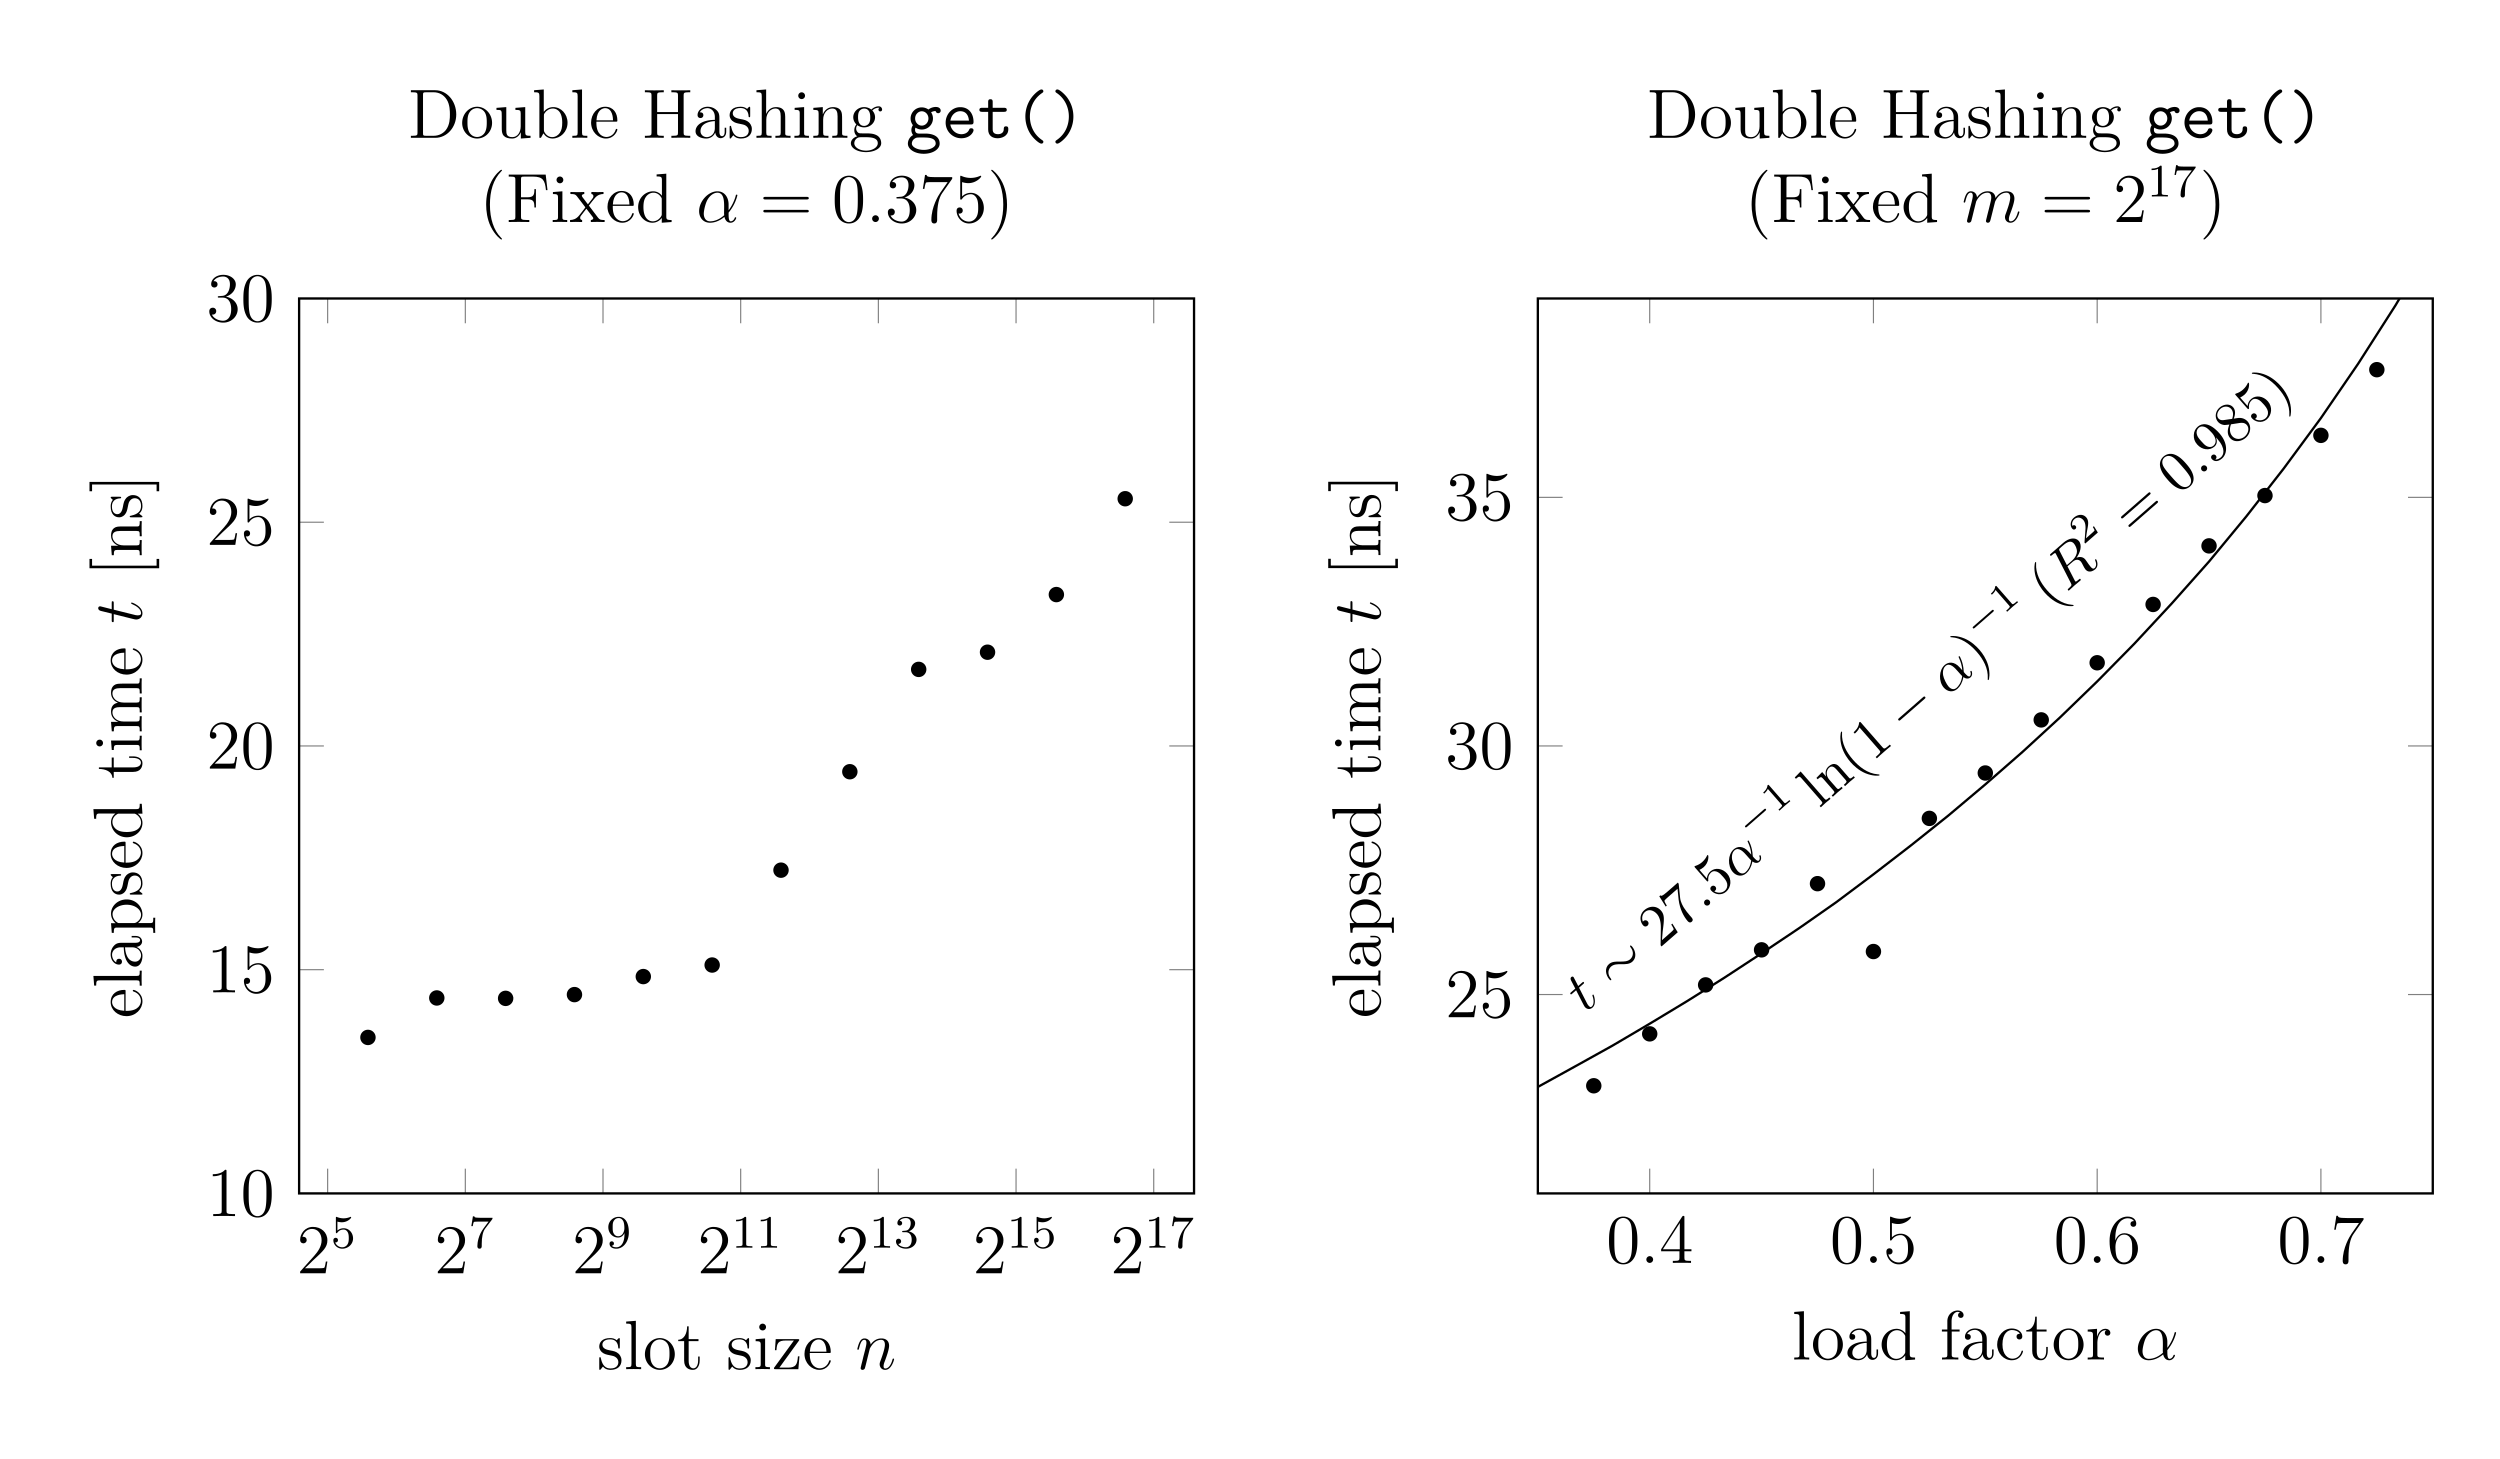 <svg xmlns="http://www.w3.org/2000/svg" xmlns:xlink="http://www.w3.org/1999/xlink" width="429.07pt" height="250.39pt" viewBox="0 0 429.07 250.39"><defs><path id="aj" d="M3.297 2.39c0-.03 0-.05-.17-.219C1.882.916 1.564-.966 1.564-2.49c0-1.733.378-3.466 1.603-4.711.13-.12.13-.14.13-.17 0-.07-.04-.099-.1-.099-.1 0-.996.677-1.583 1.942C1.106-4.432.986-3.327.986-2.49c0 .777.11 1.982.657 3.108.598 1.225 1.455 1.872 1.554 1.872.06 0 .1-.03.1-.1"/><path id="am" d="M2.878-2.49c0-.777-.11-1.982-.657-3.108C1.623-6.823.767-7.47.667-7.47c-.06 0-.1.04-.1.1 0 .03 0 .05.19.229.976.986 1.544 2.57 1.544 4.651C2.3-.787 1.932.966.697 2.221c-.13.12-.13.14-.13.17 0 .06.04.099.1.099.1 0 .996-.677 1.584-1.942.508-1.096.627-2.201.627-3.038"/><path id="aq" d="M4.582-3.187c0-.797-.05-1.594-.399-2.33-.458-.957-1.275-1.116-1.693-1.116-.598 0-1.325.259-1.733 1.185-.319.687-.369 1.464-.369 2.26 0 .748.04 1.644.449 2.401A1.83 1.83 0 0 0 2.48.22C3.018.22 3.775.01 4.213-.936c.319-.687.369-1.464.369-2.251M2.48 0c-.388 0-.976-.249-1.155-1.205-.11-.598-.11-1.514-.11-2.102 0-.637 0-1.295.08-1.832.189-1.186.936-1.275 1.185-1.275.329 0 .986.179 1.175 1.165.1.558.1 1.315.1 1.942 0 .747 0 1.425-.11 2.062C3.496-.299 2.928 0 2.48 0"/><path id="ak" d="M2.928-6.374c0-.24 0-.26-.229-.26-.617.638-1.494.638-1.813.638v.309c.2 0 .787 0 1.305-.26v5.16c0 .359-.03.478-.926.478H.946V0c.349-.03 1.215-.03 1.614-.03s1.265 0 1.613.03v-.309h-.318c-.897 0-.927-.11-.927-.478z"/><path id="aa" d="M1.265-.767 2.32-1.793C3.874-3.167 4.472-3.705 4.472-4.7c0-1.136-.896-1.932-2.111-1.932A1.84 1.84 0 0 0 .498-4.831c0 .558.498.558.528.558.17 0 .518-.12.518-.528a.504.504 0 0 0-.528-.518c-.08 0-.1 0-.13.01.23-.647.767-1.016 1.345-1.016.906 0 1.335.807 1.335 1.624 0 .797-.498 1.584-1.046 2.201L.608-.369c-.11.11-.11.13-.11.369h3.695l.279-1.733h-.249c-.05.299-.12.737-.22.886-.069.08-.726.08-.945.08z"/><path id="ad" d="M4.472-2.002c0-1.185-.817-2.181-1.892-2.181-.478 0-.907.16-1.265.508v-1.942c.199.06.528.129.846.129 1.225 0 1.923-.906 1.923-1.036 0-.06-.03-.11-.1-.11-.01 0-.03 0-.08.03-.199.09-.687.29-1.354.29-.399 0-.857-.07-1.325-.28-.08-.03-.1-.03-.12-.03-.099 0-.099.08-.099.24v2.948c0 .18 0 .259.14.259.07 0 .089-.03.129-.09.11-.16.478-.697 1.285-.697.518 0 .767.458.846.637.16.369.18.757.18 1.255 0 .349 0 .947-.24 1.365-.238.388-.607.647-1.065.647C1.554-.06.986-.588.817-1.175c.03.01.06.02.169.02.329 0 .498-.25.498-.488s-.17-.488-.498-.488c-.14 0-.488.07-.488.527C.498-.747 1.185.22 2.301.22c1.155 0 2.171-.956 2.171-2.221"/><path id="ab" d="M4.741-6.066c.09-.12.09-.14.09-.348H2.41c-1.216 0-1.236-.13-1.276-.319H.886L.558-4.681h.249c.03-.16.12-.787.249-.907.07-.06.846-.06.976-.06h2.062c-.11.16-.897 1.246-1.116 1.574-.896 1.345-1.225 2.73-1.225 3.745 0 .1 0 .548.458.548s.458-.448.458-.548v-.508c0-.547.03-1.095.11-1.633.04-.23.18-1.086.617-1.703z"/><path id="as" d="M1.623-4.552c-.458-.299-.498-.637-.498-.806 0-.608.648-1.026 1.355-1.026.727 0 1.365.518 1.365 1.235 0 .567-.389 1.045-.986 1.394zm1.455.946c.717-.368 1.205-.886 1.205-1.543 0-.917-.887-1.484-1.793-1.484-.996 0-1.803.737-1.803 1.663 0 .18.02.627.438 1.096.11.12.479.368.728.537-.578.29-1.435.847-1.435 1.833C.418-.448 1.434.219 2.48.219c1.126 0 2.072-.827 2.072-1.892a1.8 1.8 0 0 0-.488-1.225c-.19-.21-.349-.31-.986-.708m-.996.419 1.225.777c.279.189.747.488.747 1.095 0 .737-.747 1.255-1.564 1.255C1.633-.06.916-.677.916-1.504c0-.578.319-1.215 1.166-1.683"/><path id="ar" d="M3.655-3.167v.318c0 2.331-1.036 2.79-1.613 2.79-.17 0-.707-.02-.976-.36.438 0 .518-.288.518-.457 0-.31-.24-.459-.459-.459-.159 0-.458.09-.458.478C.667-.189 1.205.22 2.052.22c1.285 0 2.5-1.354 2.5-3.496 0-2.68-1.146-3.356-2.032-3.356-.548 0-1.036.179-1.464.627-.409.448-.638.867-.638 1.614 0 1.245.877 2.22 1.992 2.22.608 0 1.016-.418 1.245-.995M2.42-2.4c-.16 0-.617 0-.926-.628-.18-.368-.18-.866-.18-1.354 0-.538 0-1.006.21-1.375.269-.498.647-.627.996-.627.458 0 .787.338.956.786.12.32.16.947.16 1.405 0 .827-.34 1.793-1.216 1.793"/><path id="ap" d="M6.843-3.257c.149 0 .338 0 .338-.2s-.19-.198-.329-.198H.886c-.139 0-.328 0-.328.199s.189.2.338.2zm.01 1.932c.139 0 .328 0 .328-.199s-.19-.2-.338-.2H.896c-.149 0-.338 0-.338.2s.189.2.328.2z"/><path id="ah" d="m1.763-6.912-1.434.11v.308c.697 0 .777.07.777.558v5.179c0 .448-.11.448-.777.448V0c.328-.01.856-.03 1.105-.03s.737.02 1.106.03v-.309c-.668 0-.777 0-.777-.448z"/><path id="ai" d="M1.096-3.426v2.669c0 .448-.11.448-.777.448V0c.348-.01.856-.03 1.125-.03.26 0 .777.02 1.116.03v-.309c-.668 0-.777 0-.777-.448V-2.59c0-1.035.707-1.593 1.344-1.593.628 0 .737.538.737 1.105v2.321c0 .448-.11.448-.776.448V0c.348-.01.856-.03 1.125-.03.259 0 .777.02 1.116.03v-.309c-.518 0-.767 0-.777-.299V-2.51c0-.856 0-1.165-.309-1.524-.14-.17-.468-.368-1.046-.368-.727 0-1.195.428-1.474 1.045v-1.045l-1.404.11v.308c.697 0 .777.07.777.558"/><path id="ag" d="M2.335-4.433c0-.188-.014-.195-.21-.195-.445.439-1.08.446-1.365.446v.25c.167 0 .627 0 1.01-.194v3.554c0 .23 0 .321-.697.321H.81V0c.125-.007.982-.028 1.24-.028.216 0 1.094.021 1.248.028v-.25h-.265c-.697 0-.697-.092-.697-.322z"/><path id="ao" d="M3.52-1.269h-.237c-.021.154-.09.565-.181.635-.056.042-.593.042-.69.042H1.129a24 24 0 0 1 1.394-1.171c.516-.412.997-.844.997-1.506 0-.843-.739-1.36-1.631-1.36-.864 0-1.45.607-1.45 1.249 0 .355.3.39.37.39.167 0 .369-.119.369-.37 0-.125-.049-.369-.411-.369.216-.495.69-.648 1.017-.648.697 0 1.06.543 1.06 1.108 0 .606-.432 1.087-.655 1.338L.509-.27C.439-.21.439-.196.439 0h2.872z"/><path id="al" d="M6.564-2.29c.169 0 .348 0 .348-.2s-.179-.2-.348-.2H1.175c-.169 0-.348 0-.348.2s.179.2.348.2z"/><path id="Z" d="M7.191-3.327c0-.219-.06-.318-.14-.318-.05 0-.129.07-.139.259-.04.956-.697 1.504-1.394 1.504-.628 0-1.106-.429-1.594-.857-.508-.458-1.026-.916-1.703-.916C1.135-3.655.548-2.56.548-1.653c0 .318.13.318.14.318.109 0 .139-.199.139-.229.04-1.095.787-1.534 1.394-1.534.628 0 1.106.429 1.594.857.508.458 1.026.916 1.703.916 1.085 0 1.673-1.095 1.673-2.002"/><path id="ae" d="M4.75-2.35c0-1.564-.925-2.052-1.662-2.052-1.365 0-2.68 1.424-2.68 2.828C.408-.647 1.006.11 2.022.11c.627 0 1.344-.23 2.101-.837.13.528.459.837.907.837.528 0 .836-.548.836-.708 0-.07-.06-.1-.12-.1-.069 0-.099.03-.129.1-.179.488-.537.488-.557.488-.31 0-.31-.776-.31-1.015 0-.21 0-.23.1-.35.937-1.174 1.146-2.33 1.146-2.34 0-.02-.01-.1-.12-.1-.1 0-.1.03-.149.21-.18.627-.508 1.384-.976 1.972zM4.085-.987c-.877.767-1.644.876-2.042.876-.598 0-.897-.448-.897-1.085 0-.488.26-1.564.578-2.072.468-.727 1.006-.916 1.355-.916.986 0 .986 1.305.986 2.081 0 .369 0 .947.02 1.116"/><path id="ac" d="M1.912-.528c0-.289-.239-.528-.528-.528s-.527.24-.527.528.239.528.527.528.528-.239.528-.528"/><path id="an" d="M3.735-6.115c.06-.24.09-.34.279-.369.09-.01.408-.01.607-.01.708 0 1.813 0 1.813.986 0 .339-.16 1.026-.548 1.414-.259.26-.786.578-1.683.578H3.088zm1.434 2.729c1.006-.22 2.191-.917 2.191-1.923 0-.856-.896-1.494-2.2-1.494H2.32c-.199 0-.288 0-.288.2 0 .11.09.11.279.11.02 0 .209 0 .378.019.18.02.27.03.27.16 0 .04-.01.07-.04.189L1.583-.777c-.1.389-.12.468-.907.468-.179 0-.269 0-.269.2 0 .109.12.109.14.109.279 0 .976-.03 1.255-.03S2.789 0 3.068 0c.08 0 .199 0 .199-.2 0-.109-.09-.109-.279-.109-.369 0-.647 0-.647-.179 0-.06.02-.11.03-.17l.657-2.639h1.185c.906 0 1.086.558 1.086.907 0 .149-.08.458-.14.687-.07.279-.16.647-.16.846C5 .22 6.196.22 6.326.22 7.17.22 7.52-.787 7.52-.926c0-.12-.11-.12-.12-.12-.09 0-.11.07-.13.14C7.023-.17 6.595 0 6.365 0c-.328 0-.398-.22-.398-.608 0-.308.06-.816.1-1.135.02-.14.04-.329.04-.468 0-.767-.668-1.076-.937-1.175"/><path id="Y" d="M2.052-3.984h.936c.2 0 .299 0 .299-.2 0-.109-.1-.109-.28-.109h-.876c.359-1.414.409-1.613.409-1.673 0-.17-.12-.269-.289-.269-.03 0-.309.01-.398.359l-.389 1.583H.528c-.2 0-.299 0-.299.19 0 .119.08.119.279.119h.876C.667-1.155.627-.986.627-.807c0 .538.379.917.917.917 1.016 0 1.583-1.455 1.583-1.534 0-.1-.08-.1-.12-.1-.089 0-.099.03-.148.14C2.43-.35 1.902-.11 1.564-.11c-.21 0-.309-.129-.309-.458 0-.239.02-.308.06-.478z"/><path id="J" d="M5.454-1.304c0-.071-.024-.335-.395-.335-.227 0-.299.084-.37.264-.3.693-1.077.753-1.304.753-.993 0-1.782-.753-1.914-1.674h3.504c.252 0 .479 0 .479-.443 0-1.4-.79-2.523-2.285-2.523-1.387 0-2.5 1.196-2.5 2.655A2.667 2.667 0 0 0 3.35.072c1.543 0 2.105-1.065 2.105-1.376m-.79-1.65H1.483c.156-1.017.933-1.615 1.686-1.615 1.196 0 1.448 1.017 1.495 1.615"/><path id="I" d="M5.98-4.676c0-.228-.18-.622-.85-.622-.214 0-.753.048-1.255.442a2 2 0 0 0-1.136-.37A1.91 1.91 0 0 0 .813-3.326c0 .263.06.718.395 1.148a1.57 1.57 0 0 0-.263.837c0 .42.203.754.299.862A1.7 1.7 0 0 0 .347.992c0 .993 1.208 1.747 2.727 1.747S5.8 1.997 5.8.993C5.8-.73 3.684-.73 3.289-.73H2.272c-.143 0-.693 0-.693-.645 0-.228.036-.275.083-.371.24.167.634.323 1.065.323a1.91 1.91 0 0 0 1.925-1.902c0-.299-.071-.67-.322-1.064.31-.168.598-.204.777-.216.072.371.43.383.43.383.144 0 .443-.096.443-.454M3.875-3.325c0 .682-.514 1.232-1.148 1.232-.598 0-1.136-.526-1.136-1.232s.55-1.232 1.136-1.232c.634 0 1.148.55 1.148 1.232M5.119.993c0 .55-.873 1.076-2.045 1.076S1.029 1.543 1.029.993c0-.18.06-.598.502-.873.275-.18.395-.18 1.22-.18 1.052 0 2.368 0 2.368 1.053"/><path id="L" d="M5.119.682c0-.156-.084-.204-.251-.323C3.218-.777 2.81-2.488 2.81-3.648c0-1.136.382-2.858 2.057-4.018.167-.12.25-.168.25-.323 0-.12-.059-.311-.346-.311-.299 0-1.184.693-1.734 1.47a5.43 5.43 0 0 0-1.005 3.182c0 1.328.479 2.44.98 3.146C3.565.263 4.438.993 4.773.993c.287 0 .347-.204.347-.311"/><path id="M" d="M4.114-3.648c0-.933-.227-2.14-1.088-3.3-.407-.55-1.292-1.352-1.65-1.352-.276 0-.347.203-.347.31 0 .144.083.204.299.348 1.459 1.028 2.009 2.63 2.009 3.982C3.337-2.583 2.99-.825 1.28.36c-.156.107-.251.167-.251.323 0 .107.071.31.346.31.3 0 1.184-.693 1.735-1.47a5.5 5.5 0 0 0 1.004-3.17"/><path id="K" d="M5.262-1.471c0-.24 0-.502-.394-.502-.383 0-.383.263-.383.514-.012.717-.694.837-.969.837-.933 0-.933-.598-.933-.885v-2.954h1.938c.167 0 .478 0 .478-.347s-.31-.347-.478-.347H2.583v-.98c0-.216 0-.49-.382-.49-.395 0-.395.274-.395.49v.98H.789c-.167 0-.49 0-.49.347s.311.347.478.347h1.029v3.014c0 1.112.765 1.519 1.627 1.519.645 0 1.83-.323 1.83-1.543"/><path id="af" d="M5.186-1.575c.111 0 .278 0 .278-.167 0-.175-.16-.175-.278-.175H1.032c-.112 0-.28 0-.28.168 0 .174.161.174.28.174z"/><path id="Q" d="M5.537-3.026c0-1.16-.657-2.248-1.925-2.248-1.567 0-3.134 1.71-3.134 3.408C.478-.826 1.124.12 2.344.12c.742 0 1.627-.287 2.476-1.005.167.67.538 1.005 1.052 1.005.646 0 .97-.67.97-.826 0-.107-.085-.107-.12-.107-.096 0-.108.036-.144.131-.108.3-.383.562-.67.562-.37 0-.37-.765-.37-1.495 1.22-1.459 1.506-2.966 1.506-2.978 0-.107-.095-.107-.131-.107-.108 0-.12.036-.168.25a7.4 7.4 0 0 1-1.208 2.44zm-.753 1.854C3.732-.227 2.787-.12 2.368-.12c-.85 0-1.088-.753-1.088-1.315 0-.514.263-1.734.634-2.392.49-.837 1.16-1.208 1.698-1.208 1.16 0 1.16 1.519 1.16 2.523 0 .3-.012.61-.012.91 0 .239.012.298.024.43"/><path id="S" d="M2.2-.574a.584.584 0 0 0-.573-.586.584.584 0 0 0-.586.574c0 .347.287.586.574.586A.584.584 0 0 0 2.2-.574"/><path id="aw" d="M2.464-3.504c.024-.072.323-.67.765-1.053a1.74 1.74 0 0 1 1.184-.478c.479 0 .646.359.646.837 0 .072 0 .311-.143.873l-.3 1.232A47 47 0 0 0 4.27-.718c-.048.18-.12.49-.12.539 0 .167.132.299.311.299.359 0 .419-.275.526-.706l.718-2.858c.024-.096.646-1.591 1.961-1.591.479 0 .646.359.646.837 0 .67-.466 1.973-.73 2.691-.107.287-.167.443-.167.658 0 .538.371.969.945.969 1.112 0 1.53-1.759 1.53-1.83 0-.06-.047-.108-.119-.108-.107 0-.12.036-.18.24C9.318-.623 8.875-.12 8.397-.12c-.12 0-.311-.012-.311-.394 0-.311.143-.694.191-.826.216-.574.754-1.985.754-2.679 0-.717-.419-1.255-1.328-1.255-.801 0-1.447.454-1.925 1.16-.036-.646-.43-1.16-1.328-1.16-1.064 0-1.626.753-1.842 1.052-.036-.682-.526-1.052-1.052-1.052-.347 0-.622.167-.85.622-.215.43-.382 1.16-.382 1.208s.048.107.131.107c.096 0 .108-.012.18-.287.18-.706.407-1.411.885-1.411.275 0 .37.191.37.55 0 .263-.119.73-.203 1.1l-.335 1.292c-.047.227-.179.765-.239.98C1.03-.8.897-.238.897-.178c0 .167.132.299.311.299a.46.46 0 0 0 .407-.252c.024-.06.131-.478.191-.717l.263-1.077z"/><path id="r" d="M2.464-3.504c.024-.072.323-.67.765-1.053a1.74 1.74 0 0 1 1.184-.478c.479 0 .646.359.646.837 0 .682-.49 2.045-.73 2.691-.107.287-.167.443-.167.658 0 .538.37.969.945.969 1.112 0 1.53-1.759 1.53-1.83 0-.06-.047-.108-.119-.108-.107 0-.12.036-.18.24C6.065-.599 5.61-.12 5.144-.12c-.12 0-.311-.012-.311-.394 0-.3.131-.658.203-.826.24-.657.742-1.997.742-2.679 0-.717-.419-1.255-1.328-1.255-1.064 0-1.626.753-1.842 1.052-.036-.682-.526-1.052-1.052-1.052-.383 0-.646.227-.85.634C.49-4.21.324-3.492.324-3.444s.048.107.131.107c.096 0 .108-.012.18-.287.191-.73.407-1.411.885-1.411.275 0 .37.191.37.55 0 .263-.119.73-.203 1.1l-.335 1.292c-.047.227-.179.765-.239.98C1.03-.8.897-.238.897-.178c0 .167.132.299.311.299a.46.46 0 0 0 .407-.252c.024-.06.131-.478.191-.717l.263-1.077z"/><path id="w" d="M2.404-4.808h1.1c.228 0 .347 0 .347-.215 0-.132-.072-.132-.31-.132H2.487L2.93-6.9c.048-.167.048-.191.048-.275 0-.191-.155-.299-.31-.299-.097 0-.372.036-.467.419l-.467 1.901H.61c-.24 0-.347 0-.347.227 0 .12.084.12.311.12H1.64L.849-1.65c-.096.418-.131.538-.131.693C.718-.395 1.112.12 1.782.12c1.208 0 1.854-1.747 1.854-1.83 0-.072-.048-.108-.12-.108-.024 0-.072 0-.095.048-.012.012-.024.024-.108.215C3.062-.957 2.512-.12 1.818-.12c-.359 0-.383-.299-.383-.562 0-.012 0-.239.036-.382z"/><path id="s" d="M5.669-1.064v-.67h-.263v.67c0 .681-.287.777-.455.777-.454 0-.454-.634-.454-.813v-2.093c0-.646 0-1.125-.526-1.591-.419-.383-.957-.55-1.483-.55-.981 0-1.735.646-1.735 1.423 0 .347.228.514.503.514.287 0 .49-.203.49-.49 0-.49-.43-.49-.61-.49.275-.503.85-.718 1.328-.718.55 0 1.256.455 1.256 1.53v.48C1.316-3.05.407-2.046.407-1.126c0 .946 1.1 1.245 1.83 1.245A1.63 1.63 0 0 0 3.79-.933c.048.562.419.993.933.993.251 0 .945-.168.945-1.124m-1.95-.622C3.72-.514 2.847-.12 2.333-.12c-.586 0-1.076-.43-1.076-1.004 0-1.579 2.033-1.722 2.464-1.746z"/><path id="D" d="M6.076-2.583c0-1.52-1.125-2.691-2.452-2.691-.658 0-1.22.299-1.627.801V-8.3L.335-8.17v.347c.813 0 .909.084.909.67V0h.263l.43-.777c.276.442.79.897 1.555.897 1.376 0 2.584-1.16 2.584-2.703m-.91-.012c0 .801-.119 1.303-.406 1.734-.24.37-.718.741-1.316.741C2.8-.12 2.38-.538 2.177-.86c-.156-.251-.156-.3-.156-.502v-2.464c0-.215 0-.24.132-.43.287-.431.813-.778 1.4-.778.358 0 1.614.143 1.614 2.44"/><path id="au" d="M4.856-1.423c0-.108-.084-.108-.12-.108-.107 0-.12.036-.155.18-.263.849-.91 1.207-1.555 1.207-.73 0-1.698-.633-1.698-2.451 0-1.986 1.016-2.476 1.614-2.476.455 0 1.112.18 1.388.646-.144 0-.587 0-.587.49 0 .287.204.49.49.49.276 0 .503-.167.503-.514 0-.801-.837-1.375-1.806-1.375C1.53-5.334.42-4.09.42-2.584.419-1.051 1.567.12 2.919.12c1.578 0 1.937-1.436 1.937-1.543"/><path id="B" d="M8.288-4.007c0-2.308-1.614-4.162-3.6-4.162H.502v.347h.24c.86 0 .897.12.897.562v6.351c0 .443-.036.562-.897.562h-.24V0h4.186c1.998 0 3.6-1.794 3.6-4.007M7.2-4.019c0 .67-.012 1.794-.694 2.68-.394.502-1.112.992-2.117.992H3.134c-.527 0-.55-.084-.55-.478v-6.518c0-.395.023-.479.55-.479h1.255c.993 0 1.782.479 2.273 1.268.538.85.538 2.057.538 2.535"/><path id="u" d="M6.16 0v-.347c-.814 0-.91-.084-.91-.67V-8.3l-1.662.131v.347c.813 0 .909.084.909.67v2.643a1.86 1.86 0 0 0-1.495-.765C1.615-5.274.419-4.102.419-2.571c0 1.519 1.136 2.69 2.451 2.69.91 0 1.436-.597 1.603-.825V.12zM4.472-1.4c0 .216 0 .252-.167.515-.287.419-.778.765-1.376.765-.31 0-1.602-.12-1.602-2.44 0-.86.143-1.339.406-1.734.24-.37.718-.741 1.316-.741.741 0 1.16.538 1.28.73.143.203.143.227.143.442z"/><path id="q" d="M4.868-1.423c0-.072-.06-.12-.132-.12-.096 0-.12.06-.143.12C4.282-.42 3.48-.143 2.978-.143s-1.71-.335-1.71-2.404v-.228H4.58c.263 0 .287 0 .287-.227 0-1.208-.646-2.332-2.093-2.332C1.41-5.334.359-4.102.359-2.62.359-1.041 1.579.12 2.906.12c1.424 0 1.962-1.292 1.962-1.543m-.742-1.579H1.28c.095-1.878 1.148-2.093 1.483-2.093 1.28 0 1.351 1.686 1.363 2.093"/><path id="O" d="m7.14-5.478-.31-2.667H.49v.347h.24c.86 0 .897.12.897.562v6.327c0 .443-.036.562-.897.562H.49V0C.777-.024 1.842-.024 2.2-.024c.42 0 1.472 0 1.819.024v-.347h-.36c-1.04 0-1.064-.143-1.064-.574v-2.978h1.053c1.124 0 1.244.395 1.244 1.4h.263v-3.146h-.263c0 1.005-.12 1.4-1.244 1.4H2.595V-7.32c0-.394.024-.478.55-.478H4.64c1.723 0 2.07.634 2.237 2.32z"/><path id="at" d="M4.09-7.63c0-.443-.43-.79-1.004-.79-.838 0-1.782.646-1.782 1.866v1.4H.37v.346h.933v3.923c0 .538-.132.538-.91.538V0c.336-.024.993-.024 1.352-.024.323 0 1.172 0 1.447.024v-.347h-.239c-.873 0-.897-.131-.897-.562v-3.899H3.41v-.347H2.033v-1.4c0-1.075.55-1.626 1.04-1.626.096 0 .276.024.42.096a.48.48 0 0 0-.348.466c0 .276.192.467.467.467.287 0 .478-.191.478-.478"/><path id="H" d="M5.681-4.856a.56.56 0 0 0-.586-.55c-.622 0-1.088.383-1.256.562a2 2 0 0 0-1.232-.43C1.531-5.274.73-4.461.73-3.54c0 .682.418 1.124.538 1.232-.144.18-.359.526-.359.992 0 .694.419.993.514 1.053-.55.155-1.1.586-1.1 1.208 0 .825 1.124 1.507 2.595 1.507 1.423 0 2.608-.634 2.608-1.531 0-.3-.084-1.005-.802-1.375-.61-.311-1.208-.311-2.236-.311-.73 0-.814 0-1.029-.228a.88.88 0 0 1-.227-.598c0-.203.072-.406.191-.574.562.371 1.04.371 1.172.371 1.077 0 1.878-.813 1.878-1.734 0-.323-.096-.778-.478-1.16.466-.479 1.028-.479 1.088-.479.048 0 .108 0 .155.024-.12.048-.179.168-.179.3 0 .167.12.31.311.31.096 0 .311-.06.311-.323M3.648-3.54c0 .215 0 .705-.204 1.028a1.02 1.02 0 0 1-.837.467c-1.052 0-1.052-1.208-1.052-1.483 0-.215 0-.706.203-1.029a1.02 1.02 0 0 1 .837-.466c1.053 0 1.053 1.208 1.053 1.483M4.939.933c0 .706-.908 1.268-2.009 1.268C1.782 2.2.91 1.615.91.933c0-.096.024-.562.478-.873.263-.168.371-.168 1.208-.168.993 0 2.344 0 2.344 1.04"/><path id="E" d="M8.276 0v-.347h-.239c-.861 0-.897-.12-.897-.562v-6.35c0-.443.036-.563.897-.563h.24v-.347c-.288.024-1.268.024-1.615.024-.36 0-1.34 0-1.627-.024v.347h.24c.86 0 .896.12.896.562v2.835H2.595V-7.26c0-.442.036-.562.897-.562h.24v-.347c-.288.024-1.268.024-1.615.024-.359 0-1.34 0-1.627-.024v.347h.24c.86 0 .897.12.897.562v6.351c0 .443-.036.562-.897.562H.49V0c.287-.024 1.268-.024 1.615-.024.359 0 1.34 0 1.627.024v-.347h-.24c-.86 0-.897-.12-.897-.562v-3.17h3.576v3.17c0 .443-.036.562-.897.562h-.239V0c.287-.024 1.268-.024 1.615-.024.359 0 1.34 0 1.626.024"/><path id="F" d="M6.231 0v-.347c-.598 0-.897 0-.909-.359v-2.2c0-1.113 0-1.447-.275-1.83-.347-.467-.909-.538-1.315-.538-1.029 0-1.507.777-1.675 1.148h-.012V-8.3L.383-8.17v.347c.813 0 .909.084.909.67v6.267c0 .538-.132.538-.91.538V0c.312-.024.958-.024 1.292-.024.347 0 .993 0 1.304.024v-.347c-.765 0-.909 0-.909-.538V-3.11c0-1.255.825-1.925 1.567-1.925s.909.61.909 1.34v2.81c0 .538-.132.538-.91.538V0c.312-.024.958-.024 1.293-.024.346 0 .992 0 1.303.024"/><path id="o" d="M2.882 0v-.347c-.777 0-.825-.06-.825-.526v-4.401l-1.626.131v.347c.765 0 .873.072.873.658v3.253c0 .538-.132.538-.91.538V0c.336-.024.91-.024 1.256-.024.132 0 .826 0 1.232.024m-.67-7.224a.58.58 0 1 0-.586.574.576.576 0 0 0 .587-.574"/><path id="l" d="M2.966 0v-.347c-.765 0-.909 0-.909-.538V-8.3L.395-8.17v.347c.813 0 .909.084.909.67v6.267c0 .538-.132.538-.91.538V0c.336-.024.922-.024 1.28-.024s.957 0 1.292.024"/><path id="v" d="M9.484 0v-.347c-.598 0-.897 0-.909-.359v-2.2c0-1.113 0-1.447-.275-1.83-.347-.467-.909-.538-1.315-.538-.993 0-1.495.717-1.687 1.184-.167-.921-.813-1.184-1.566-1.184-1.16 0-1.615.992-1.71 1.232h-.013v-1.232l-1.626.131v.347c.813 0 .909.084.909.67v3.241c0 .538-.132.538-.91.538V0c.312-.024.958-.024 1.292-.024.347 0 .993 0 1.304.024v-.347c-.765 0-.909 0-.909-.538V-3.11c0-1.255.825-1.925 1.567-1.925s.909.61.909 1.34v2.81c0 .538-.132.538-.91.538V0c.312-.024.958-.024 1.293-.024.346 0 .992 0 1.303.024v-.347c-.765 0-.909 0-.909-.538V-3.11c0-1.255.825-1.925 1.567-1.925s.909.61.909 1.34v2.81c0 .538-.132.538-.909.538V0c.31-.024.957-.024 1.292-.024.346 0 .992 0 1.303.024"/><path id="G" d="M6.231 0v-.347c-.598 0-.897 0-.909-.359v-2.2c0-1.113 0-1.447-.275-1.83-.347-.467-.909-.538-1.315-.538-1.16 0-1.615.992-1.71 1.232h-.013v-1.232l-1.626.131v.347c.813 0 .909.084.909.67v3.241c0 .538-.132.538-.91.538V0c.312-.024.958-.024 1.292-.024.347 0 .993 0 1.304.024v-.347c-.765 0-.909 0-.909-.538V-3.11c0-1.255.825-1.925 1.567-1.925s.909.61.909 1.34v2.81c0 .538-.132.538-.91.538V0c.312-.024.958-.024 1.293-.024.346 0 .992 0 1.303.024"/><path id="m" d="M5.49-2.56c0-1.542-1.172-2.774-2.56-2.774C1.495-5.334.36-4.066.36-2.56.359-1.03 1.555.12 2.919.12c1.41 0 2.57-1.172 2.57-2.68m-.91-.107c0 .419 0 1.16-.31 1.722a1.56 1.56 0 0 1-1.34.801c-.442 0-.98-.19-1.327-.777-.323-.538-.335-1.244-.335-1.746 0-.455 0-1.184.37-1.722a1.53 1.53 0 0 1 1.28-.706c.467 0 .969.215 1.292.682.37.55.37 1.303.37 1.746"/><path id="t" d="M6.076-2.583c0-1.52-1.125-2.691-2.428-2.691-1.053 0-1.615.753-1.65.801v-.801l-1.663.131v.347c.837 0 .909.084.909.61v5.621c0 .538-.132.538-.91.538v.347c.312-.024.958-.024 1.293-.024.346 0 .992 0 1.303.024v-.347c-.765 0-.909 0-.909-.538v-2.08c.216.298.706.765 1.471.765 1.376 0 2.584-1.16 2.584-2.703m-.91 0c0 1.423-.813 2.463-1.733 2.463a1.4 1.4 0 0 1-.957-.382c-.275-.275-.455-.515-.455-.85v-2.463c0-.227 0-.24.132-.43a1.72 1.72 0 0 1 1.4-.766c.896 0 1.614 1.088 1.614 2.428"/><path id="N" d="M3.887 2.906c0-.036 0-.06-.203-.263C2.488 1.435 1.818-.538 1.818-2.978c0-2.32.562-4.318 1.95-5.729.119-.108.119-.131.119-.167 0-.072-.06-.096-.108-.096-.155 0-1.136.861-1.722 2.033-.61 1.208-.885 2.488-.885 3.959 0 1.064.168 2.488.79 3.767.705 1.436 1.686 2.213 1.817 2.213.048 0 .108-.024.108-.096"/><path id="U" d="M3.373-2.978c0-.909-.12-2.392-.79-3.78C1.878-8.192.897-8.97.765-8.97c-.047 0-.107.024-.107.096 0 .036 0 .06.203.263C2.057-7.403 2.727-5.43 2.727-2.99c0 2.32-.562 4.318-1.95 5.729-.12.107-.12.131-.12.167 0 .072.06.096.108.096.156 0 1.137-.861 1.723-2.033.61-1.22.885-2.512.885-3.947"/><path id="av" d="M4.222-4.58c0-.36-.323-.694-.837-.694-1.017 0-1.364 1.1-1.436 1.327h-.011v-1.327l-1.603.131v.347c.813 0 .909.084.909.67v3.241c0 .538-.132.538-.91.538V0c.336-.024.994-.024 1.352-.024.323 0 1.172 0 1.448.024v-.347h-.24c-.873 0-.897-.131-.897-.562v-1.878c0-1.16.479-2.248 1.4-2.248.095 0 .12 0 .167.012-.096.048-.287.12-.287.442a.46.46 0 0 0 .466.479c.24 0 .479-.156.479-.479"/><path id="k" d="M4.21-1.519c0-.646-.395-1.028-.502-1.136-.431-.37-.754-.443-1.543-.586-.359-.072-1.232-.24-1.232-.957 0-.37.251-.92 1.327-.92 1.304 0 1.376 1.111 1.4 1.482.012.096.095.096.131.096.132 0 .132-.06.132-.275V-5.06c0-.215 0-.275-.12-.275-.095 0-.323.263-.406.37-.371-.298-.742-.37-1.125-.37-1.447 0-1.877.79-1.877 1.447 0 .132 0 .55.454.969.383.335.79.418 1.34.526.657.132.813.167 1.112.407.215.179.37.442.37.777 0 .514-.298 1.088-1.35 1.088C1.53-.12.956-.574.693-1.77c-.048-.215-.06-.24-.06-.24-.024-.047-.072-.047-.108-.047-.131 0-.131.06-.131.275v1.627c0 .215 0 .275.12.275.06 0 .071-.012.274-.264.06-.083.06-.107.24-.299.454.563 1.1.563 1.303.563C3.588.12 4.21-.574 4.21-1.52"/><path id="n" d="M3.899-1.483v-.682h-.263v.658c0 .861-.347 1.363-.813 1.363-.814 0-.814-1.112-.814-1.315v-3.349h1.687v-.347H2.009v-2.2h-.263c-.012 1.124-.442 2.272-1.53 2.308v.24h1.016v3.324C1.232-.155 2.117.12 2.75.12c.753 0 1.148-.742 1.148-1.603"/><path id="C" d="M6.231 0v-.347c-.813 0-.909-.084-.909-.67v-4.257l-1.686.131v.347c.813 0 .909.084.909.67v2.14C4.545-.968 4.007-.12 3.11-.12c-.981 0-1.04-.562-1.04-1.196v-3.958l-1.687.131v.347c.909 0 .909.036.909 1.1v1.794c0 .742 0 1.172.358 1.567.288.311.778.455 1.388.455.203 0 .586 0 .993-.347.346-.275.538-.73.538-.73V.12z"/><path id="P" d="M6.052 0v-.347c-.634 0-.85-.024-1.136-.406l-1.567-2.07c.347-.454.849-1.1 1.076-1.351.49-.55 1.053-.634 1.435-.634v-.347c-.514.024-.538.024-1.004.024l-1.077-.024v.347c.156.024.347.096.347.37 0 .204-.107.336-.18.431l-.765.97-.933-1.233c-.035-.048-.107-.155-.107-.239 0-.072.06-.287.418-.299v-.347c-.299.024-.909.024-1.231.024L.179-5.155v.347c.61 0 .838.024 1.089.347l1.4 1.83c.023.024.07.095.07.131s-.932 1.208-1.052 1.364C1.16-.49.634-.36.12-.346V0c.454-.024.478-.024.992-.024L2.19 0v-.347c-.287-.036-.335-.215-.335-.383 0-.19.084-.287.203-.442l.861-1.112.981 1.28c.203.262.203.286.203.358 0 .096-.095.287-.418.3V0c.31-.024.897-.024 1.232-.024z"/><path id="p" d="M4.7-2.2h-.263C4.33-.838 4.127-.264 2.703-.264H1.256l3.3-4.557c.108-.131.108-.155.108-.203 0-.132-.083-.132-.287-.132H.622L.49-3.253h.263c.072-1.22.3-1.663 1.603-1.663h1.387l-3.42 4.7C.323 0 .347 0 .61 0h3.899z"/><path id="e" d="M2.503-5.077c0-.215-.016-.223-.232-.223-.326.319-.749.51-1.506.51v.263c.215 0 .646 0 1.108-.215v4.088c0 .295-.024.391-.781.391h-.28V0c.328-.024 1.013-.024 1.372-.024s1.052 0 1.379.024v-.263h-.28c-.757 0-.78-.096-.78-.39z"/><path id="f" d="M2.016-2.662c.63 0 1.029.462 1.029 1.3 0 .995-.566 1.29-.989 1.29-.438 0-1.036-.16-1.315-.582.287 0 .486-.183.486-.446a.423.423 0 0 0-.438-.438c-.215 0-.438.135-.438.454 0 .757.813 1.251 1.721 1.251 1.06 0 1.801-.733 1.801-1.53 0-.661-.526-1.267-1.339-1.442.63-.224 1.1-.766 1.1-1.403S2.917-5.3 2.088-5.3C1.235-5.3.59-4.838.59-4.232c0 .295.199.422.406.422a.39.39 0 0 0 .407-.406c0-.295-.255-.407-.43-.415.334-.438.948-.462 1.091-.462.207 0 .813.064.813.885 0 .558-.231.892-.343 1.02-.239.247-.422.263-.908.295-.152.008-.215.016-.215.12 0 .111.071.111.207.111z"/><path id="b" d="M1.116-4.48c.103.033.422.112.757.112.996 0 1.602-.7 1.602-.82 0-.088-.056-.112-.096-.112-.016 0-.032 0-.103.04-.311.12-.678.215-1.108.215-.47 0-.86-.12-1.108-.215C.98-5.3.964-5.3.956-5.3c-.103 0-.103.088-.103.231v2.335c0 .144 0 .24.127.24.064 0 .088-.032.128-.096.095-.12.398-.526 1.076-.526.446 0 .661.366.733.518.136.287.151.653.151.964 0 .295-.008.725-.23 1.076a1.07 1.07 0 0 1-.893.486A1.295 1.295 0 0 1 .733-.917c.024.008.072.008.08.008.223 0 .398-.143.398-.39 0-.295-.23-.399-.39-.399-.144 0-.399.08-.399.423 0 .717.622 1.442 1.539 1.442.996 0 1.84-.773 1.84-1.761 0-.925-.669-1.745-1.61-1.745-.398 0-.772.127-1.075.398z"/><path id="c" d="M4.033-4.854c.072-.087.072-.103.072-.279H2.08c-.2 0-.446-.008-.645-.024-.415-.031-.423-.103-.447-.23H.741l-.27 1.68h.246c.016-.119.104-.669.215-.732.088-.04.686-.04.805-.04h1.69l-.82 1.1c-.91 1.211-1.1 2.47-1.1 3.1 0 .08 0 .446.374.446s.375-.358.375-.454v-.382c0-1.148.19-2.089.581-2.607z"/><path id="d" d="M3.124-2.351c0 1.945-.924 2.28-1.387 2.28-.167 0-.581-.025-.797-.272.351-.032.375-.295.375-.374a.364.364 0 0 0-.375-.375c-.143 0-.374.088-.374.39 0 .543.446.87 1.18.87 1.091 0 2.127-1.085 2.127-2.79 0-2.072-.916-2.678-1.737-2.678-.94 0-1.785.733-1.785 1.777 0 1.028.773 1.778 1.673 1.778.566 0 .909-.36 1.1-.766zm-1.068.382c-.366 0-.597-.167-.773-.462C1.1-2.726 1.1-3.108 1.1-3.515c0-.47 0-.805.215-1.132.2-.286.454-.446.829-.446.534 0 .765.526.789.566.167.39.175 1.012.175 1.172 0 .63-.342 1.386-1.052 1.386"/><path id="h" d="M5.358-3.827c0-.993-.06-1.962-.49-2.87-.49-.993-1.352-1.256-1.938-1.256-.693 0-1.543.346-1.985 1.34C.61-5.86.49-5.12.49-3.828c0 1.16.084 2.033.515 2.882A2.13 2.13 0 0 0 2.918.251c1.04 0 1.639-.622 1.986-1.315.43-.897.454-2.07.454-2.763M2.918.012c-.382 0-1.16-.215-1.387-1.519-.132-.718-.132-1.627-.132-2.464 0-.98 0-1.865.192-2.571.203-.801.813-1.172 1.327-1.172.455 0 1.148.275 1.376 1.303.155.682.155 1.627.155 2.44 0 .802 0 1.71-.131 2.44C4.09-.215 3.337.012 2.918.012"/><path id="g" d="M3.444-7.666c0-.275 0-.287-.239-.287-.287.323-.885.765-2.117.765v.347c.275 0 .873 0 1.531-.311v6.231c0 .43-.036.574-1.088.574h-.37V0c.322-.024 1.482-.024 1.877-.024s1.543 0 1.866.024v-.347h-.371C3.48-.347 3.444-.49 3.444-.92z"/><path id="a" d="M5.262-2.01H5c-.036.204-.131.862-.25 1.053-.085.108-.766.108-1.125.108H1.41c.323-.275 1.053-1.04 1.364-1.328 1.818-1.674 2.487-2.296 2.487-3.48 0-1.375-1.088-2.296-2.475-2.296S.586-6.77.586-5.741c0 .61.526.61.562.61.251 0 .562-.18.562-.562 0-.335-.227-.562-.562-.562-.107 0-.131 0-.167.012.227-.813.873-1.364 1.65-1.364 1.017 0 1.639.85 1.639 1.95 0 1.017-.586 1.902-1.268 2.667L.586-.287V0h4.365z"/><path id="j" d="M2.2-4.294c-.203.012-.25.024-.25.132 0 .12.06.12.275.12h.55c1.016 0 1.47.837 1.47 1.985 0 1.567-.812 1.985-1.399 1.985-.574 0-1.554-.275-1.901-1.064.383.06.73-.156.73-.586a.565.565 0 0 0-.587-.586c-.287 0-.598.167-.598.622C.49-.622 1.555.25 2.882.25c1.424 0 2.476-1.088 2.476-2.296 0-1.1-.885-1.962-2.033-2.165 1.04-.299 1.71-1.172 1.71-2.105 0-.945-.98-1.638-2.14-1.638-1.197 0-2.082.73-2.082 1.602 0 .479.371.574.55.574.252 0 .539-.18.539-.538 0-.383-.287-.55-.55-.55-.072 0-.096 0-.132.012.454-.813 1.579-.813 1.638-.813.395 0 1.173.179 1.173 1.351 0 .227-.036.897-.383 1.411-.359.527-.766.563-1.089.574z"/><path id="V" d="M4.318-7.786c0-.227 0-.287-.168-.287-.096 0-.131 0-.227.144l-3.6 5.585v.347h3.145V-.91c0 .443-.024.562-.897.562h-.239V0c.275-.024 1.22-.024 1.555-.024s1.292 0 1.567.024v-.347h-.24c-.86 0-.896-.12-.896-.562v-1.088h1.208v-.347H4.318zm-.79.933v4.509H.622z"/><path id="i" d="M1.53-6.853c.515.167.934.18 1.065.18 1.352 0 2.213-.993 2.213-1.16 0-.049-.024-.108-.096-.108-.024 0-.048 0-.155.047a3.9 3.9 0 0 1-1.555.323c-.79 0-1.352-.239-1.579-.335-.083-.035-.107-.035-.12-.035-.095 0-.095.071-.095.263v3.552c0 .215 0 .287.143.287.06 0 .072-.012.192-.156.335-.49.897-.777 1.495-.777.634 0 .945.586 1.04.79.204.466.216 1.052.216 1.506s0 1.136-.335 1.675c-.263.43-.73.73-1.256.73-.79 0-1.567-.539-1.782-1.412.06.024.131.036.191.036.204 0 .527-.12.527-.526 0-.335-.228-.527-.527-.527-.215 0-.526.108-.526.574 0 1.017.813 2.177 2.14 2.177 1.352 0 2.536-1.136 2.536-2.655 0-1.423-.956-2.607-2.212-2.607-.682 0-1.208.299-1.52.634z"/><path id="W" d="M1.471-4.162c0-3.026 1.471-3.504 2.117-3.504.43 0 .861.131 1.088.49-.143 0-.598 0-.598.49 0 .263.18.49.49.49.3 0 .503-.179.503-.526 0-.621-.454-1.231-1.495-1.231C2.069-7.953.49-6.411.49-3.78.49-.49 1.926.25 2.942.25c1.304 0 2.416-1.136 2.416-2.69 0-1.592-1.112-2.656-2.308-2.656-1.065 0-1.46.921-1.579 1.256zm1.471 4.09c-.753 0-1.112-.67-1.22-.92-.107-.312-.227-.898-.227-1.735 0-.945.43-2.129 1.507-2.129.658 0 1.005.443 1.184.85.191.442.191 1.04.191 1.554 0 .61 0 1.148-.227 1.603-.299.574-.73.777-1.208.777"/><path id="T" d="M5.681-7.427v-.275H2.799c-1.448 0-1.471-.156-1.52-.383h-.262L.646-5.693h.263c.036-.215.143-.957.299-1.088.096-.072.993-.072 1.16-.072h2.536L3.636-5.035C3.313-4.57 2.105-2.607 2.105-.36c0 .132 0 .61.49.61.503 0 .503-.466.503-.622v-.598c0-1.782.287-3.17.849-3.97z"/><path id="R" d="M8.073-3.875c.167 0 .383 0 .383-.215 0-.228-.204-.228-.383-.228H1.029c-.168 0-.383 0-.383.216 0 .227.203.227.383.227zm0 2.225c.167 0 .383 0 .383-.216 0-.227-.204-.227-.383-.227H1.029c-.168 0-.383 0-.383.215 0 .228.203.228.383.228z"/><path id="x" d="M2.99 2.99v-.443H1.83V-8.527h1.16v-.443H1.387V2.99z"/><path id="A" d="M1.854-8.97H.25v.443h1.16V2.547H.251v.443h1.603z"/><path id="y" d="M5.322-2.906c0-1.113 0-1.447-.275-1.83-.347-.467-.909-.538-1.315-.538-1.16 0-1.615.992-1.71 1.232h-.013v-1.232l-1.626.131v.347c.813 0 .909.084.909.67v3.241c0 .538-.132.538-.91.538V0c.312-.024.958-.024 1.292-.024.347 0 .993 0 1.304.024v-.347c-.765 0-.909 0-.909-.538V-3.11c0-1.255.825-1.925 1.567-1.925s.909.61.909 1.34v2.81c0 .538-.132.538-.91.538V0c.312-.024.958-.024 1.293-.024.346 0 .992 0 1.303.024v-.347c-.598 0-.897 0-.909-.359z"/><path id="z" d="M3.923-5.06c0-.214 0-.274-.12-.274-.095 0-.323.263-.406.37-.371-.298-.742-.37-1.125-.37-1.447 0-1.877.79-1.877 1.447 0 .132 0 .55.454.969.383.335.79.418 1.34.526.657.132.813.167 1.112.407.215.179.37.442.37.777 0 .514-.298 1.088-1.35 1.088C1.53-.12.956-.574.693-1.77c-.048-.215-.048-.227-.06-.24-.024-.047-.072-.047-.108-.047-.131 0-.131.06-.131.275v1.627c0 .215 0 .275.12.275.06 0 .071-.012.274-.264.06-.083.06-.107.24-.299.454.563 1.1.563 1.303.563C3.588.12 4.21-.574 4.21-1.52c0-.646-.395-1.028-.502-1.136-.431-.37-.754-.443-1.543-.586-.359-.072-1.232-.24-1.232-.957 0-.37.251-.92 1.327-.92 1.304 0 1.376 1.111 1.4 1.482.012.096.095.096.131.096.132 0 .132-.06.132-.275z"/><clipPath id="X"><path d="M263.937 204.823h153.595V51.229H263.937Z"/></clipPath></defs><g fill="none" stroke-miterlimit="10"><path stroke="gray" stroke-width=".199" d="M56.232 204.824v-4.252m23.63 4.252v-4.252m23.63 4.252v-4.252m23.63 4.252v-4.252m23.63 4.252v-4.252m23.631 4.252v-4.252m23.63 4.252v-4.252M56.233 51.23v4.252m23.63-4.252v4.252m23.63-4.252v4.252m23.63-4.252v4.252m23.63-4.252v4.252m23.63-4.252v4.252m23.63-4.252v4.252M51.336 204.824h4.25m-4.25-38.399h4.25m-4.25-38.398h4.25m-4.25-38.399h4.25m-4.25-38.399h4.25m149.345 153.595h-4.25m4.25-38.399h-4.25m4.25-38.398h-4.25m4.25-38.399h-4.25m4.25-38.399h-4.25"/><path stroke="#000" stroke-width=".399" d="M51.336 204.824V51.229h153.595v153.595z"/></g><use xlink:href="#a" x="-34.85" y="98.633" transform="translate(85.776 119.89)scale(1)"/><use xlink:href="#b" x="-28.983" y="94.253" transform="matrix(1 0 0 1 85.776 119.89)"/><use xlink:href="#a" x="-34.85" y="98.633" transform="translate(109.406 119.89)scale(1)"/><use xlink:href="#c" x="-28.983" y="94.253" transform="matrix(1 0 0 1 109.406 119.89)"/><use xlink:href="#a" x="-34.85" y="98.633" transform="translate(133.036 119.89)scale(1)"/><use xlink:href="#d" x="-28.983" y="94.253" transform="matrix(1 0 0 1 133.036 119.89)"/><use xlink:href="#a" x="-34.85" y="98.633" transform="translate(154.549 119.89)scale(1)"/><g transform="matrix(1 0 0 1 154.549 119.89)"><use xlink:href="#e" x="-28.983" y="94.253"/><use xlink:href="#e" x="-24.751" y="94.253"/></g><use xlink:href="#a" x="-34.85" y="98.633" transform="translate(178.179 119.89)scale(1)"/><g transform="matrix(1 0 0 1 178.179 119.89)"><use xlink:href="#e" x="-28.983" y="94.253"/><use xlink:href="#f" x="-24.751" y="94.253"/></g><use xlink:href="#a" x="-34.85" y="98.633" transform="translate(201.809 119.89)scale(1)"/><g transform="matrix(1 0 0 1 201.809 119.89)"><use xlink:href="#e" x="-28.983" y="94.253"/><use xlink:href="#b" x="-24.751" y="94.253"/></g><use xlink:href="#a" x="-34.85" y="98.633" transform="translate(225.439 119.89)scale(1)"/><g transform="matrix(1 0 0 1 225.439 119.89)"><use xlink:href="#e" x="-28.983" y="94.253"/><use xlink:href="#c" x="-24.751" y="94.253"/></g><g transform="translate(70.282 110.083)scale(1)"><use xlink:href="#g" x="-34.85" y="98.633"/><use xlink:href="#h" x="-29.002" y="98.633"/></g><g transform="translate(70.282 71.685)scale(1)"><use xlink:href="#g" x="-34.85" y="98.633"/><use xlink:href="#i" x="-29.002" y="98.633"/></g><g transform="translate(70.282 33.286)scale(1)"><use xlink:href="#a" x="-34.85" y="98.633"/><use xlink:href="#h" x="-29.002" y="98.633"/></g><g transform="translate(70.282 -5.113)scale(1)"><use xlink:href="#a" x="-34.85" y="98.633"/><use xlink:href="#i" x="-29.002" y="98.633"/></g><g transform="translate(70.282 -43.511)scale(1)"><use xlink:href="#j" x="-34.85" y="98.633"/><use xlink:href="#h" x="-29.002" y="98.633"/></g><path d="M64.272 178.052a1.12 1.12 0 1 0-2.241 0 1.12 1.12 0 0 0 2.241 0"/><path fill="none" stroke="#000" stroke-miterlimit="10" stroke-width=".399" d="M64.272 178.052a1.12 1.12 0 1 0-2.241 0 1.12 1.12 0 0 0 2.241 0Z"/><path d="M76.087 171.279a1.12 1.12 0 1 0-2.241 0 1.12 1.12 0 0 0 2.241 0"/><path fill="none" stroke="#000" stroke-miterlimit="10" stroke-width=".399" d="M76.087 171.279a1.12 1.12 0 1 0-2.241 0 1.12 1.12 0 0 0 2.241 0Z"/><path d="M87.9 171.348a1.12 1.12 0 1 0-2.241 0 1.12 1.12 0 0 0 2.242 0"/><path fill="none" stroke="#000" stroke-miterlimit="10" stroke-width=".399" d="M87.9 171.348a1.12 1.12 0 1 0-2.241 0 1.12 1.12 0 0 0 2.242 0Z"/><path d="M99.716 170.703a1.12 1.12 0 1 0-2.242 0 1.12 1.12 0 0 0 2.242 0"/><path fill="none" stroke="#000" stroke-miterlimit="10" stroke-width=".399" d="M99.716 170.703a1.12 1.12 0 1 0-2.242 0 1.12 1.12 0 0 0 2.242 0Z"/><path d="M111.53 167.608a1.12 1.12 0 1 0-2.24 0 1.12 1.12 0 0 0 2.24 0"/><path fill="none" stroke="#000" stroke-miterlimit="10" stroke-width=".399" d="M111.53 167.608a1.12 1.12 0 1 0-2.24 0 1.12 1.12 0 0 0 2.24 0Z"/><path d="M123.347 165.627a1.12 1.12 0 1 0-2.241 0 1.12 1.12 0 0 0 2.241 0"/><path fill="none" stroke="#000" stroke-miterlimit="10" stroke-width=".399" d="M123.347 165.627a1.12 1.12 0 1 0-2.241 0 1.12 1.12 0 0 0 2.241 0Z"/><path d="M135.163 149.346a1.12 1.12 0 1 0-2.242 0 1.12 1.12 0 0 0 2.242 0"/><path fill="none" stroke="#000" stroke-miterlimit="10" stroke-width=".399" d="M135.163 149.346a1.12 1.12 0 1 0-2.242 0 1.12 1.12 0 0 0 2.242 0Z"/><path d="M146.978 132.45a1.12 1.12 0 1 0-2.242 0 1.12 1.12 0 0 0 2.242 0"/><path fill="none" stroke="#000" stroke-miterlimit="10" stroke-width=".399" d="M146.978 132.45a1.12 1.12 0 1 0-2.242 0 1.12 1.12 0 0 0 2.242 0Z"/><path d="M158.794 114.887a1.12 1.12 0 1 0-2.242 0 1.12 1.12 0 0 0 2.242 0"/><path fill="none" stroke="#000" stroke-miterlimit="10" stroke-width=".399" d="M158.794 114.887a1.12 1.12 0 1 0-2.242 0 1.12 1.12 0 0 0 2.242 0Z"/><path d="M170.608 111.938a1.12 1.12 0 1 0-2.241 0 1.12 1.12 0 0 0 2.241 0"/><path fill="none" stroke="#000" stroke-miterlimit="10" stroke-width=".399" d="M170.608 111.938a1.12 1.12 0 1 0-2.241 0 1.12 1.12 0 0 0 2.241 0Z"/><path d="M182.424 102.046a1.12 1.12 0 1 0-2.242 0 1.12 1.12 0 0 0 2.242 0"/><path fill="none" stroke="#000" stroke-miterlimit="10" stroke-width=".399" d="M182.424 102.046a1.12 1.12 0 1 0-2.242 0 1.12 1.12 0 0 0 2.242 0Z"/><path d="M194.239 85.596a1.12 1.12 0 1 0-2.242 0 1.12 1.12 0 0 0 2.242 0"/><path fill="none" stroke="#000" stroke-miterlimit="10" stroke-width=".399" d="M194.239 85.596a1.12 1.12 0 1 0-2.242 0 1.12 1.12 0 0 0 2.242 0Z"/><g transform="translate(137.305 136.355)scale(1)"><use xlink:href="#k" x="-34.85" y="98.633"/><use xlink:href="#l" x="-30.233" y="98.633"/><use xlink:href="#m" x="-26.98" y="98.633"/><use xlink:href="#n" x="-21.12" y="98.633"/><use xlink:href="#k" x="-12.664" y="98.633"/><use xlink:href="#o" x="-8.048" y="98.633"/><use xlink:href="#p" x="-4.795" y="98.633"/><use xlink:href="#q" x=".408" y="98.633"/><use xlink:href="#r" x="9.51" y="98.633"/></g><g transform="rotate(-90 32.803 107.107)scale(1)"><use xlink:href="#q" x="-34.85" y="98.633"/><use xlink:href="#l" x="-29.647" y="98.633"/><use xlink:href="#s" x="-26.394" y="98.633"/><use xlink:href="#t" x="-20.534" y="98.633"/><use xlink:href="#k" x="-14.028" y="98.633"/><use xlink:href="#q" x="-9.411" y="98.633"/><use xlink:href="#u" x="-4.208" y="98.633"/><use xlink:href="#n" x="6.197" y="98.633"/><use xlink:href="#o" x="10.753" y="98.633"/><use xlink:href="#v" x="14.007" y="98.633"/><use xlink:href="#q" x="23.766" y="98.633"/><use xlink:href="#w" x="32.867" y="98.633"/><use xlink:href="#x" x="40.995" y="98.633"/><use xlink:href="#y" x="44.237" y="98.633"/><use xlink:href="#z" x="50.731" y="98.633"/><use xlink:href="#A" x="55.347" y="98.633"/></g><g transform="translate(104.867 -60.526)scale(1)"><use xlink:href="#B" x="-34.85" y="84.181"/><use xlink:href="#m" x="-25.904" y="84.181"/><use xlink:href="#C" x="-20.044" y="84.181"/><use xlink:href="#D" x="-13.537" y="84.181"/><use xlink:href="#l" x="-7.031" y="84.181"/><use xlink:href="#q" x="-3.778" y="84.181"/><use xlink:href="#E" x="5.324" y="84.181"/><use xlink:href="#s" x="14.102" y="84.181"/><use xlink:href="#k" x="19.963" y="84.181"/><use xlink:href="#F" x="24.579" y="84.181"/><use xlink:href="#o" x="31.085" y="84.181"/><use xlink:href="#G" x="34.339" y="84.181"/><use xlink:href="#H" x="40.845" y="84.181"/><use xlink:href="#I" x="50.604" y="84.181"/><use xlink:href="#J" x="56.764" y="84.181"/><use xlink:href="#K" x="62.923" y="84.181"/><use xlink:href="#L" x="69.083" y="84.181"/><use xlink:href="#M" x="75.242" y="84.181"/><use xlink:href="#N" x="-22.6" y="98.633"/><use xlink:href="#O" x="-18.043" y="98.633"/><use xlink:href="#o" x="-10.401" y="98.633"/><use xlink:href="#P" x="-7.148" y="98.633"/><use xlink:href="#q" x="-.964" y="98.633"/><use xlink:href="#u" x="4.238" y="98.633"/><use xlink:href="#Q" x="14.643" y="98.633"/><use xlink:href="#R" x="25.49" y="98.633"/><use xlink:href="#h" x="37.905" y="98.633"/><use xlink:href="#S" x="43.776" y="98.633"/><use xlink:href="#j" x="47.029" y="98.633"/><use xlink:href="#T" x="52.877" y="98.633"/><use xlink:href="#i" x="58.726" y="98.633"/><use xlink:href="#U" x="64.595" y="98.633"/></g><g fill="none" stroke-miterlimit="10"><path stroke="gray" stroke-width=".199" d="M283.136 204.823v-4.252m38.399 4.252v-4.252m38.399 4.252v-4.252m38.398 4.252v-4.252M283.136 51.23v4.251m38.399-4.251v4.251m38.399-4.251v4.251m38.398-4.251v4.251M263.937 170.69h4.252m-4.252-42.664h4.252m-4.252-42.665h4.252m149.343 85.33h-4.252m4.252-42.665h-4.252m4.252-42.665h-4.252"/><path stroke="#000" stroke-width=".399" d="M263.937 204.823V51.229h153.595v153.594z"/></g><g transform="translate(256.322 116.468)scale(1)"><use xlink:href="#h" x="19.343" y="100.283"/><use xlink:href="#S" x="25.198" y="100.283"/><use xlink:href="#V" x="28.451" y="100.283"/></g><g transform="translate(294.721 116.468)scale(1)"><use xlink:href="#h" x="19.343" y="100.283"/><use xlink:href="#S" x="25.198" y="100.283"/><use xlink:href="#i" x="28.451" y="100.283"/></g><g transform="translate(333.12 116.468)scale(1)"><use xlink:href="#h" x="19.343" y="100.283"/><use xlink:href="#S" x="25.198" y="100.283"/><use xlink:href="#W" x="28.451" y="100.283"/></g><g transform="translate(371.518 116.468)scale(1)"><use xlink:href="#h" x="19.343" y="100.283"/><use xlink:href="#S" x="25.198" y="100.283"/><use xlink:href="#T" x="28.451" y="100.283"/></g><g transform="translate(228.712 74.3)scale(1)"><use xlink:href="#a" x="19.343" y="100.283"/><use xlink:href="#i" x="25.191" y="100.283"/></g><g transform="translate(228.712 31.635)scale(1)"><use xlink:href="#j" x="19.343" y="100.283"/><use xlink:href="#h" x="25.191" y="100.283"/></g><g transform="translate(228.712 -11.03)scale(1)"><use xlink:href="#j" x="19.343" y="100.283"/><use xlink:href="#i" x="25.191" y="100.283"/></g><g clip-path="url(#X)"><path fill="none" stroke="#000" stroke-miterlimit="10" stroke-width=".399" d="m263.937 186.55 6.4-3.528 6.4-3.556 6.4-3.77 6.399-3.862 6.4-4.022 6.4-4.197 6.4-4.286 6.399-4.473 6.4-4.796 6.4-4.935 6.4-5.108 6.399-5.39 6.4-5.591 6.4-5.883 6.4-6.195 6.399-6.5 6.4-6.886 6.4-7.195 6.4-7.747 6.399-8.197 6.4-8.678 6.4-9.34 6.4-10.005 6.399-10.818"/><g transform="rotate(-41.141 243.83 -199.704)scale(1)"><use xlink:href="#Y" x="19.33" y="100.217"/><use xlink:href="#Z" x="25.693" y="100.217"/><use xlink:href="#aa" x="36.207" y="100.217"/><use xlink:href="#ab" x="41.187" y="100.217"/><use xlink:href="#ac" x="46.167" y="100.217"/><use xlink:href="#ad" x="48.933" y="100.217"/><use xlink:href="#ae" x="53.913" y="100.217"/></g><g transform="rotate(-41.141 243.832 -199.704)scale(.999)"><use xlink:href="#af" x="60.304" y="96.078"/><use xlink:href="#ag" x="66.528" y="96.078"/></g><g transform="rotate(-41.141 243.83 -199.704)scale(1)"><use xlink:href="#ah" x="72.675" y="100.217"/><use xlink:href="#ai" x="75.434" y="100.217"/><use xlink:href="#aj" x="80.962" y="100.217"/><use xlink:href="#ak" x="84.826" y="100.217"/><use xlink:href="#al" x="92.042" y="100.217"/><use xlink:href="#ae" x="102.001" y="100.217"/><use xlink:href="#am" x="108.41" y="100.217"/></g><g transform="rotate(-41.141 243.832 -199.704)scale(.999)"><use xlink:href="#af" x="112.252" y="96.078"/><use xlink:href="#ag" x="118.474" y="96.078"/></g><g transform="rotate(-41.141 243.83 -199.704)scale(1)"><use xlink:href="#aj" x="125.189" y="100.217"/><use xlink:href="#an" x="129.063" y="100.217"/></g><use xlink:href="#ao" x="136.663" y="96.078" transform="rotate(-41.141 243.832 -199.704)scale(.999)"/><g transform="rotate(-41.141 243.83 -199.704)scale(1)"><use xlink:href="#ap" x="143.937" y="100.217"/><use xlink:href="#aq" x="154.435" y="100.217"/><use xlink:href="#ac" x="159.43" y="100.217"/><use xlink:href="#ar" x="162.198" y="100.217"/><use xlink:href="#as" x="167.178" y="100.217"/><use xlink:href="#ad" x="172.158" y="100.217"/><use xlink:href="#am" x="177.138" y="100.217"/></g></g><path d="M274.657 186.349a1.12 1.12 0 1 0-2.241 0 1.12 1.12 0 0 0 2.241 0"/><path fill="none" stroke="#000" stroke-miterlimit="10" stroke-width=".399" d="M274.657 186.349a1.12 1.12 0 1 0-2.241 0 1.12 1.12 0 0 0 2.241 0Z"/><path d="M284.257 177.44a1.12 1.12 0 1 0-2.241 0 1.12 1.12 0 0 0 2.241 0"/><path fill="none" stroke="#000" stroke-miterlimit="10" stroke-width=".399" d="M284.257 177.44a1.12 1.12 0 1 0-2.241 0 1.12 1.12 0 0 0 2.241 0Z"/><path d="M293.857 169.036a1.12 1.12 0 1 0-2.242 0 1.12 1.12 0 0 0 2.242 0"/><path fill="none" stroke="#000" stroke-miterlimit="10" stroke-width=".399" d="M293.857 169.036a1.12 1.12 0 1 0-2.242 0 1.12 1.12 0 0 0 2.242 0Z"/><path d="M303.456 163.02a1.12 1.12 0 1 0-2.241 0 1.12 1.12 0 0 0 2.241 0"/><path fill="none" stroke="#000" stroke-miterlimit="10" stroke-width=".399" d="M303.456 163.02a1.12 1.12 0 1 0-2.241 0 1.12 1.12 0 0 0 2.241 0Z"/><path d="M313.056 151.662a1.12 1.12 0 1 0-2.241 0 1.12 1.12 0 0 0 2.241 0"/><path fill="none" stroke="#000" stroke-miterlimit="10" stroke-width=".399" d="M313.056 151.662a1.12 1.12 0 1 0-2.241 0 1.12 1.12 0 0 0 2.241 0Z"/><path d="M322.656 163.31a1.12 1.12 0 1 0-2.242 0 1.12 1.12 0 0 0 2.242 0"/><path fill="none" stroke="#000" stroke-miterlimit="10" stroke-width=".399" d="M322.656 163.31a1.12 1.12 0 1 0-2.242 0 1.12 1.12 0 0 0 2.242 0Z"/><path d="M332.255 140.458a1.12 1.12 0 1 0-2.241 0 1.12 1.12 0 0 0 2.241 0"/><path fill="none" stroke="#000" stroke-miterlimit="10" stroke-width=".399" d="M332.255 140.458a1.12 1.12 0 1 0-2.241 0 1.12 1.12 0 0 0 2.241 0Z"/><path d="M341.855 132.668a1.12 1.12 0 1 0-2.241 0 1.12 1.12 0 0 0 2.241 0"/><path fill="none" stroke="#000" stroke-miterlimit="10" stroke-width=".399" d="M341.855 132.668a1.12 1.12 0 1 0-2.241 0 1.12 1.12 0 0 0 2.241 0Z"/><path d="M351.455 123.555a1.12 1.12 0 1 0-2.242 0 1.12 1.12 0 0 0 2.242 0"/><path fill="none" stroke="#000" stroke-miterlimit="10" stroke-width=".399" d="M351.455 123.555a1.12 1.12 0 1 0-2.242 0 1.12 1.12 0 0 0 2.242 0Z"/><path d="M361.055 113.75a1.12 1.12 0 1 0-2.242 0 1.12 1.12 0 0 0 2.242 0"/><path fill="none" stroke="#000" stroke-miterlimit="10" stroke-width=".399" d="M361.055 113.75a1.12 1.12 0 1 0-2.242 0 1.12 1.12 0 0 0 2.242 0Z"/><path d="M370.654 103.74a1.12 1.12 0 1 0-2.241 0 1.12 1.12 0 0 0 2.241 0"/><path fill="none" stroke="#000" stroke-miterlimit="10" stroke-width=".399" d="M370.654 103.74a1.12 1.12 0 1 0-2.241 0 1.12 1.12 0 0 0 2.241 0Z"/><path d="M380.254 93.689a1.12 1.12 0 1 0-2.242 0 1.12 1.12 0 0 0 2.242 0"/><path fill="none" stroke="#000" stroke-miterlimit="10" stroke-width=".399" d="M380.254 93.689a1.12 1.12 0 1 0-2.242 0 1.12 1.12 0 0 0 2.242 0Z"/><path d="M389.854 85.054a1.12 1.12 0 1 0-2.242 0 1.12 1.12 0 0 0 2.241 0"/><path fill="none" stroke="#000" stroke-miterlimit="10" stroke-width=".399" d="M389.854 85.054a1.12 1.12 0 1 0-2.242 0 1.12 1.12 0 0 0 2.241 0Z"/><path d="M399.453 74.72a1.12 1.12 0 1 0-2.241 0 1.12 1.12 0 0 0 2.241 0"/><path fill="none" stroke="#000" stroke-miterlimit="10" stroke-width=".399" d="M399.453 74.72a1.12 1.12 0 1 0-2.241 0 1.12 1.12 0 0 0 2.241 0Z"/><path d="M409.053 63.448a1.12 1.12 0 1 0-2.242 0 1.12 1.12 0 0 0 2.242 0"/><path fill="none" stroke="#000" stroke-miterlimit="10" stroke-width=".399" d="M409.053 63.448a1.12 1.12 0 1 0-2.242 0 1.12 1.12 0 0 0 2.242 0Z"/><g transform="translate(288.204 133.054)scale(1)"><use xlink:href="#l" x="19.343" y="100.283"/><use xlink:href="#m" x="22.596" y="100.283"/><use xlink:href="#s" x="28.456" y="100.283"/><use xlink:href="#u" x="34.317" y="100.283"/><use xlink:href="#at" x="44.71" y="100.283"/><use xlink:href="#s" x="48.286" y="100.283"/><use xlink:href="#au" x="54.146" y="100.283"/><use xlink:href="#n" x="59.349" y="100.283"/><use xlink:href="#m" x="63.906" y="100.283"/><use xlink:href="#av" x="69.766" y="100.283"/><use xlink:href="#Q" x="78.233" y="100.283"/></g><g transform="rotate(-90 165.363 28.717)scale(1)"><use xlink:href="#q" x="19.343" y="100.283"/><use xlink:href="#l" x="24.545" y="100.283"/><use xlink:href="#s" x="27.798" y="100.283"/><use xlink:href="#t" x="33.659" y="100.283"/><use xlink:href="#k" x="40.165" y="100.283"/><use xlink:href="#q" x="44.782" y="100.283"/><use xlink:href="#u" x="49.984" y="100.283"/><use xlink:href="#n" x="60.378" y="100.283"/><use xlink:href="#o" x="64.934" y="100.283"/><use xlink:href="#v" x="68.187" y="100.283"/><use xlink:href="#q" x="77.959" y="100.283"/><use xlink:href="#w" x="87.06" y="100.283"/><use xlink:href="#x" x="95.188" y="100.283"/><use xlink:href="#y" x="98.429" y="100.283"/><use xlink:href="#z" x="104.924" y="100.283"/><use xlink:href="#A" x="109.54" y="100.283"/></g><g transform="translate(263.296 -62.177)scale(1)"><use xlink:href="#B" x="19.343" y="85.832"/><use xlink:href="#m" x="28.289" y="85.832"/><use xlink:href="#C" x="34.149" y="85.832"/><use xlink:href="#D" x="40.655" y="85.832"/><use xlink:href="#l" x="47.162" y="85.832"/><use xlink:href="#q" x="50.415" y="85.832"/><use xlink:href="#E" x="59.504" y="85.832"/><use xlink:href="#s" x="68.283" y="85.832"/><use xlink:href="#k" x="74.143" y="85.832"/><use xlink:href="#F" x="78.76" y="85.832"/><use xlink:href="#o" x="85.266" y="85.832"/><use xlink:href="#G" x="88.519" y="85.832"/><use xlink:href="#H" x="95.026" y="85.832"/><use xlink:href="#I" x="104.797" y="85.832"/><use xlink:href="#J" x="110.956" y="85.832"/><use xlink:href="#K" x="117.116" y="85.832"/><use xlink:href="#L" x="123.275" y="85.832"/><use xlink:href="#M" x="129.435" y="85.832"/><use xlink:href="#N" x="36.158" y="100.283"/><use xlink:href="#O" x="40.714" y="100.283"/><use xlink:href="#o" x="48.357" y="100.283"/><use xlink:href="#P" x="51.61" y="100.283"/><use xlink:href="#q" x="57.793" y="100.283"/><use xlink:href="#u" x="62.996" y="100.283"/><use xlink:href="#aw" x="73.4" y="100.283"/><use xlink:href="#R" x="86.966" y="100.283"/><use xlink:href="#a" x="99.38" y="100.283"/></g><g transform="matrix(1 0 0 1 263.296 -62.177)"><use xlink:href="#e" x="105.209" y="95.904"/><use xlink:href="#c" x="109.441" y="95.904"/></g><use xlink:href="#U" x="114.222" y="100.283" transform="translate(263.296 -62.177)scale(1)"/></svg>